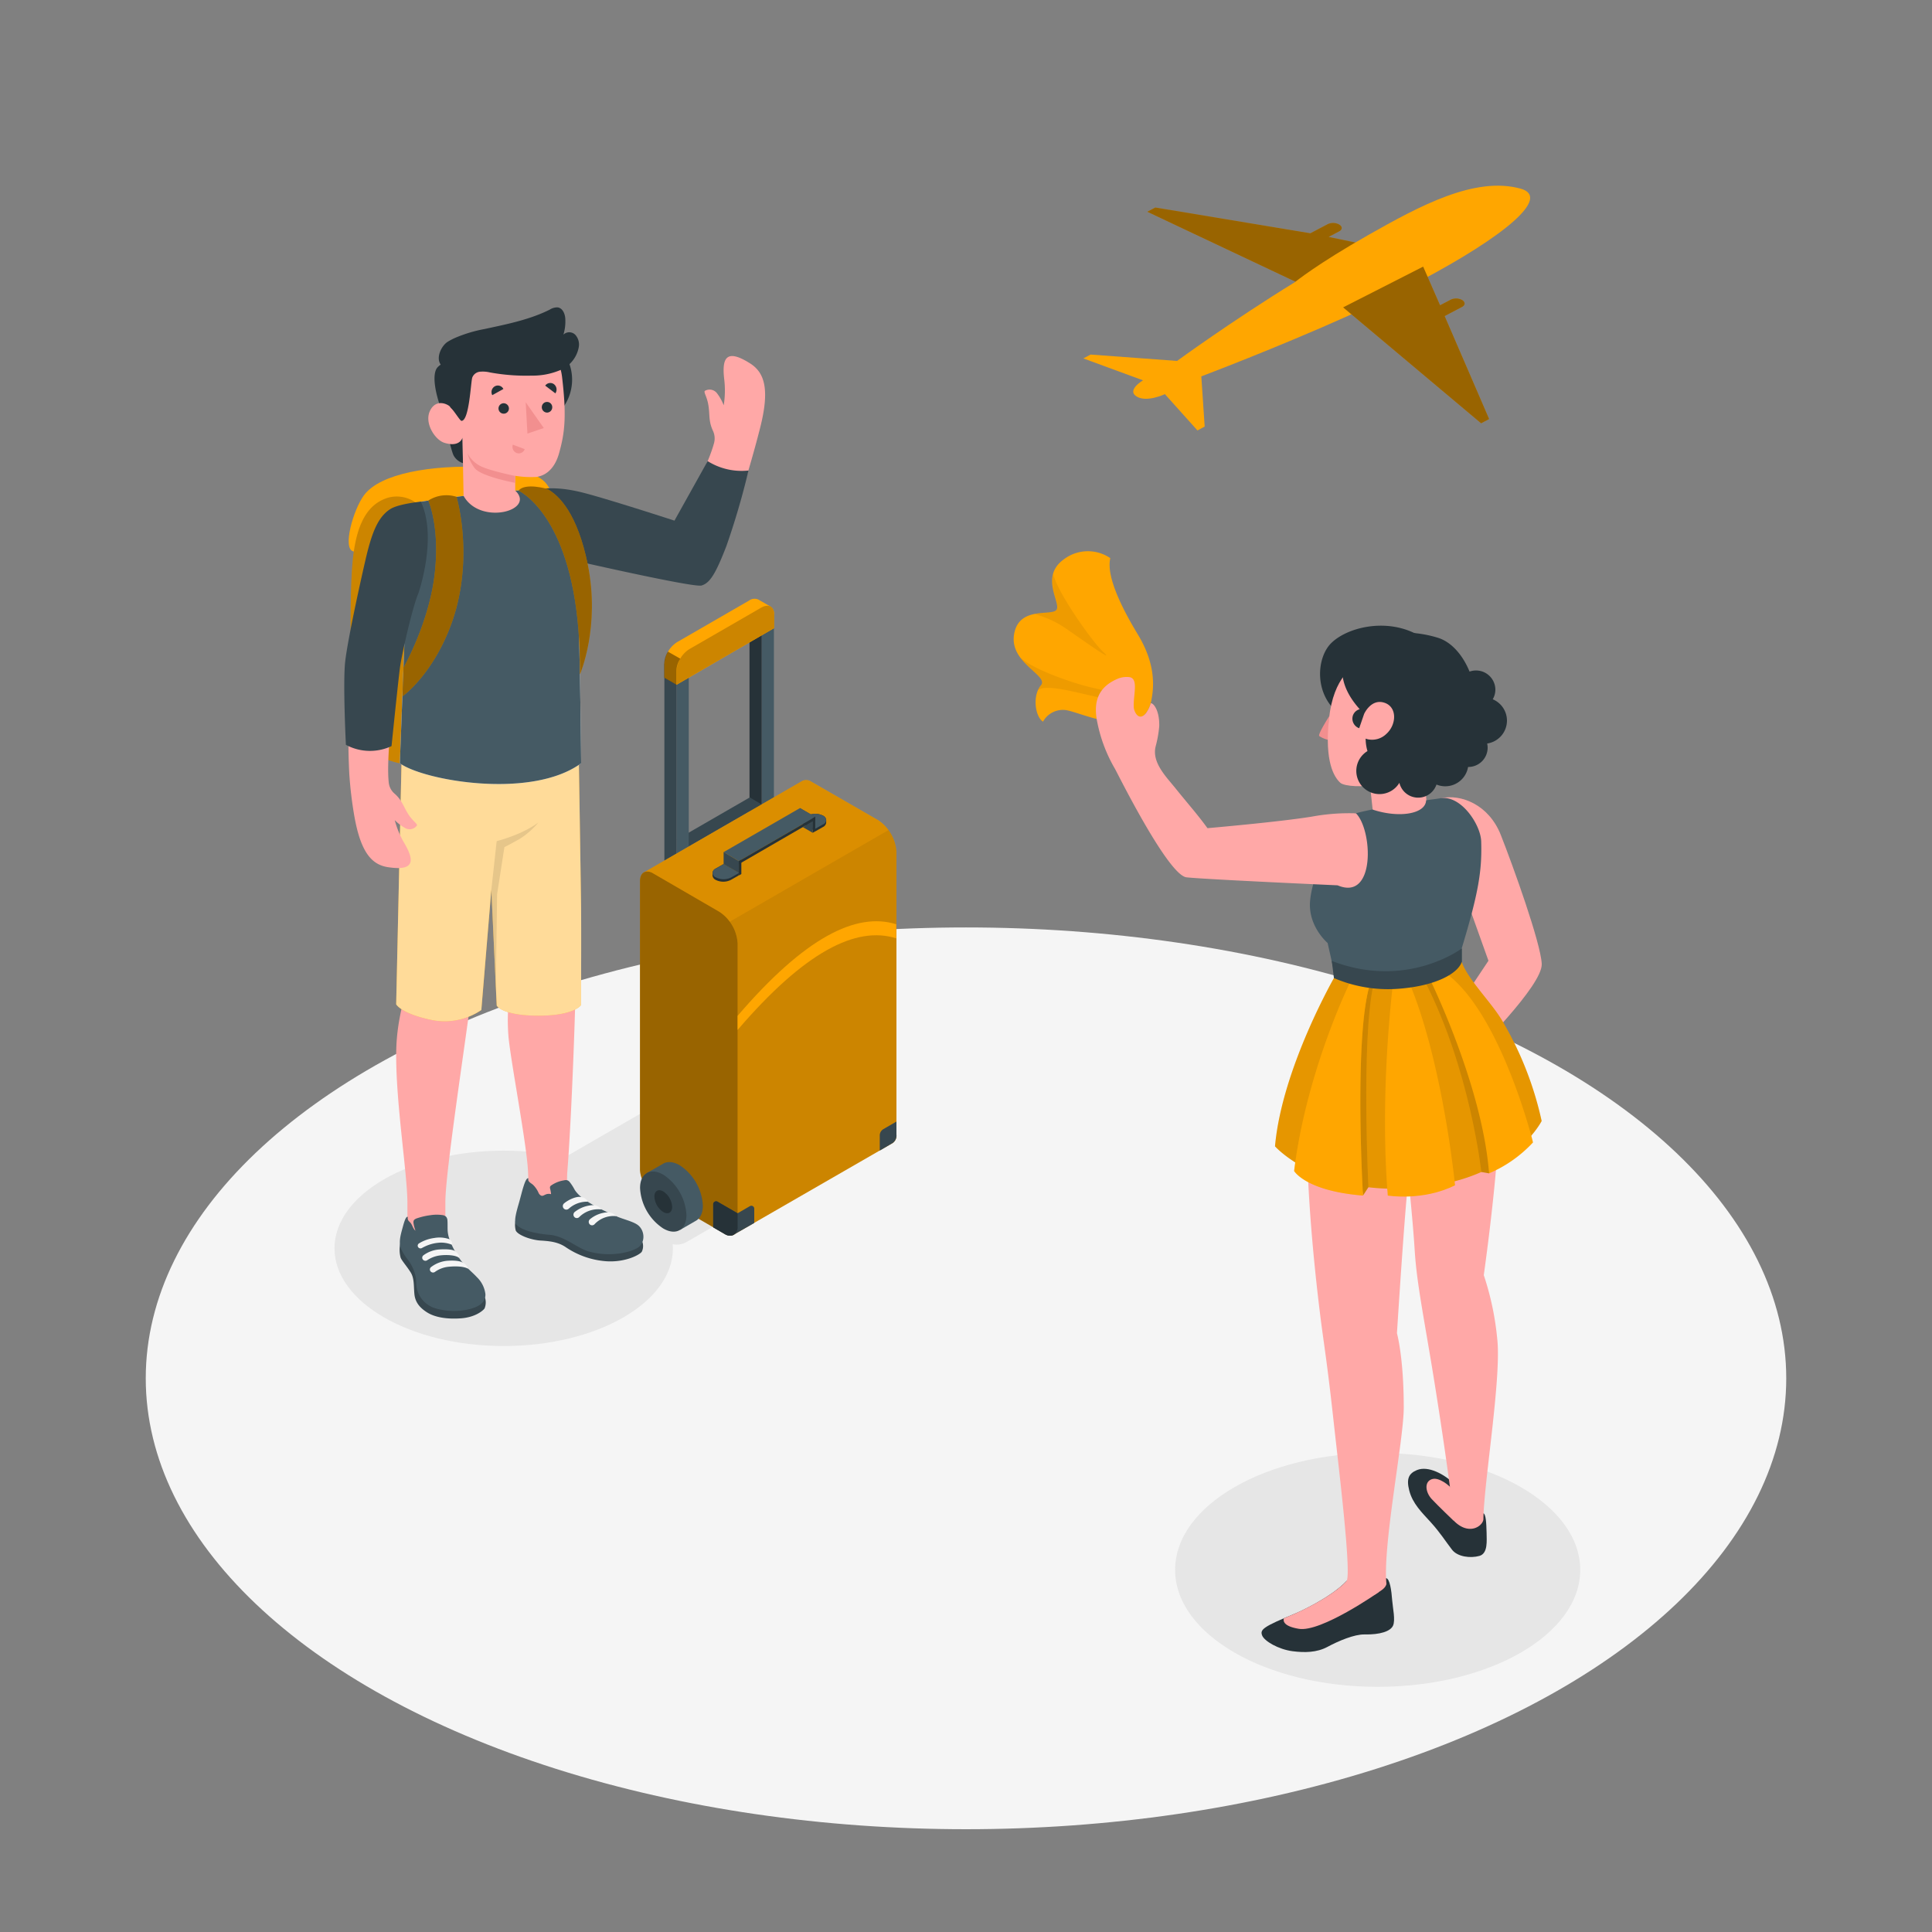 <svg xmlns="http://www.w3.org/2000/svg" viewBox="0 0 500 500"><rect x="0" y="0" width="500" height="500" fill="#808080" stroke="none"/><g id="freepik--Floor--inject-2"><ellipse id="freepik--floor--inject-2" cx="250" cy="356.71" rx="212.28" ry="116.69" style="fill:#f5f5f5"></ellipse></g><g id="freepik--Shadow--inject-2"><ellipse id="freepik--shadow--inject-2" cx="130.36" cy="323.07" rx="43.79" ry="25.28" style="fill:#e6e6e6"></ellipse><ellipse id="freepik--shadow--inject-2" cx="356.54" cy="406.28" rx="52.42" ry="30.27" style="fill:#e6e6e6"></ellipse><path id="freepik--shadow--inject-2" d="M142.78,304.18l30,17.36a5.21,5.21,0,0,0,4.71,0l42.65-24.62c1.3-.75,1.3-2,0-2.72l-30-17.36a5.21,5.21,0,0,0-4.71,0l-42.64,24.62C141.48,302.21,141.48,303.43,142.78,304.18Z" style="fill:#e6e6e6"></path></g><g id="freepik--Luggage--inject-2"><g id="freepik--luggage--inject-2"><polygon points="197.13 208.2 197.13 160.82 200.29 159 200.29 206.37 197.13 208.2" style="fill:#455a64"></polygon><polygon points="193.97 159 193.97 210.02 197.13 208.2 197.13 160.82 193.97 159" style="fill:#263238"></polygon><polygon points="178.25 219.1 175.09 217.31 194.04 206.37 197.13 208.2 178.25 219.1" style="fill:#37474f"></polygon><polygon points="175.09 220.93 175.09 173.55 178.25 171.73 178.25 219.1 175.09 220.93" style="fill:#455a64"></polygon><polygon points="171.94 171.73 171.94 222.75 175.09 220.93 175.09 173.55 171.94 171.73" style="fill:#37474f"></polygon><path d="M196.33,155.2a2.38,2.38,0,0,0-2.49.24l-18.54,10.7a7.19,7.19,0,0,0-3.36,5.59v3.65l3.16,1.82,25.19-14.63,0-3.63a2.11,2.11,0,0,0-.81-1.9C198.94,156.67,196.86,155.53,196.33,155.2Z" style="fill:#FFA600"></path><path d="M175.09,173.55a7.22,7.22,0,0,1,3.37-5.59L197,157.26c1.86-1.07,3.35-.32,3.33,1.68l0,3.63L175.1,177.2S175.09,175.57,175.09,173.55Z" style="fill:#FFA600"></path><path d="M175.09,173.55a7.22,7.22,0,0,1,3.37-5.59L197,157.26c1.86-1.07,3.35-.32,3.33,1.68l0,3.63L175.1,177.2S175.09,175.57,175.09,173.55Z" style="opacity:0.2"></path><path d="M176.05,170.46a6.29,6.29,0,0,0-1,3.09v3.65l-3.15-1.82v-3.66a6.27,6.27,0,0,1,.95-3.08Z" style="opacity:0.4"></path><path d="M227.18,212.23,210,202.34a2.36,2.36,0,0,0-2.38-.23h0l-41.21,23.81,23.45,93.62L231,295.83a2.35,2.35,0,0,0,1-2.17V220.49A10.59,10.59,0,0,0,227.18,212.23Z" style="fill:#FFA600"></path><path d="M227.18,212.23,210,202.34a2.36,2.36,0,0,0-2.38-.23h0l-41.21,23.81,23.45,93.62L231,295.83a2.35,2.35,0,0,0,1-2.17V220.49A10.59,10.59,0,0,0,227.18,212.23Z" style="opacity:0.2"></path><path d="M169,308.61l18.53,10.7c1.85,1.06,3.37.19,3.37-1.95V244.19a10.56,10.56,0,0,0-4.77-8.25L169,226c-1.86-1.06-3.37-.19-3.37,2v74.78A7.49,7.49,0,0,0,169,308.61Z" style="fill:#FFA600"></path><path d="M169,308.61l18.53,10.7c1.85,1.06,3.37.19,3.37-1.95V244.19a10.56,10.56,0,0,0-4.77-8.25L169,226c-1.86-1.06-3.37-.19-3.37,2v74.78A7.49,7.49,0,0,0,169,308.61Z" style="opacity:0.4"></path><path d="M181.9,312a13.33,13.33,0,0,0-6-10.44c-1.74-1-3.31-1.05-4.41-.31h0l-4.07,2.32L176,318.3l4-2.31v0C181.2,315.36,181.9,314,181.9,312Z" style="fill:#455a64"></path><path d="M171.65,304a13.33,13.33,0,0,1,6,10.45c0,3.84-2.7,5.4-6,3.48a13.33,13.33,0,0,1-6-10.45C165.62,303.67,168.32,302.11,171.65,304Z" style="fill:#37474f"></path><path d="M171.65,308.34a5.08,5.08,0,0,1,2.3,4c0,1.46-1,2.06-2.3,1.33a5.09,5.09,0,0,1-2.29-4C169.36,308.2,170.38,307.61,171.65,308.34Z" style="fill:#263238"></path><path d="M184.57,317.6l3.26,1.91a2.1,2.1,0,0,0,2.11,0l5.26-3v-3.71a.75.75,0,0,0-1.13-.65L190.88,314l-5.18-3a.75.75,0,0,0-1.13.65Z" style="fill:#37474f"></path><path d="M190.89,317.36V314h0l-5.18-3a.75.75,0,0,0-1.13.65v6h0l2.93,1.7a2.61,2.61,0,0,0,2,.37,2.67,2.67,0,0,0,.36-.14A2.37,2.37,0,0,0,190.89,317.36Z" style="fill:#263238"></path><path d="M231,295.83a2.35,2.35,0,0,0,1-2.17v-3.4h0l-3.37,1.95a1.9,1.9,0,0,0-.95,1.65v3.91Z" style="fill:#37474f"></path><path d="M190.89,266.55c17.37-20.26,30.7-27,41.05-23.71V239.2c-10.35-3.25-23.68,3.44-41.05,23.7Z" style="fill:#FFA600"></path><path d="M229.92,214.83l-41.06,23.71a9,9,0,0,0-2.74-2.6L169,226a2.44,2.44,0,0,0-2.22-.3l40.89-23.63a2.38,2.38,0,0,1,2.38.23l17.14,9.89A9.11,9.11,0,0,1,229.92,214.83Z" style="fill:#FFA600;opacity:0.3"></path><path d="M213,211.09a4.36,4.36,0,0,0-3.95,0l-2,1.14v.65l3.95,2.28,2-1.14a1.39,1.39,0,0,0,.82-1.15v-.64A1.39,1.39,0,0,0,213,211.09Z" style="fill:#263238"></path><path d="M207,212.23l2-1.14a4.36,4.36,0,0,1,3.95,0,1.2,1.2,0,0,1,0,2.28l-2,1.14Z" style="fill:#455a64"></path><polygon points="210.98 211.41 210.98 214.51 207.03 212.23 207.03 209.13 210.98 211.41" style="fill:#37474f"></polygon><polygon points="191.22 222.86 210.98 211.41 207.03 209.13 187.27 220.53 191.22 222.86" style="fill:#455a64"></polygon><polygon points="187.27 223.64 187.27 220.53 191.22 222.86 191.22 225.92 187.27 223.64" style="fill:#37474f"></polygon><path d="M191.21,225.92l-4-2.28-2,1.14a1.39,1.39,0,0,0-.81,1.13v.67a1.39,1.39,0,0,0,.81,1.13,4.36,4.36,0,0,0,3.95,0l2-1.14Z" style="fill:#263238"></path><path d="M187.27,223.64l-2,1.14a1.2,1.2,0,0,0,0,2.28,4.36,4.36,0,0,0,4,0l2-1.14Z" style="fill:#455a64"></path><polygon points="191.86 222.48 191.86 226.2 191.21 226.57 191.21 222.86 191.86 222.48" style="fill:#263238"></polygon><polygon points="210.98 211.41 210.98 215.15 210.32 215.53 210.32 211.78 210.98 211.41" style="fill:#263238"></polygon><polygon points="191.21 223.64 210.98 212.19 210.98 211.41 191.21 222.86 191.21 223.64" style="fill:#263238"></polygon><polygon points="210.33 215.53 210.33 212.57 207.77 214.05 210.33 215.53" style="fill:#37474f"></polygon></g></g><g id="freepik--Plane--inject-2"><g id="freepik--plane--inject-2"><path d="M339.27,74.8l-42.36-20,2.08-1.1,40.13,6.67L343.63,58a3.3,3.3,0,0,1,3,.13c.81.51.8,1.28,0,1.72l-2.77,1.46,15.53,3.25Z" style="fill:#FFA600"></path><path d="M339.27,74.8l-42.36-20,2.08-1.1,40.13,6.67L343.63,58a3.3,3.3,0,0,1,3,.13c.81.51.8,1.28,0,1.72l-2.77,1.46,15.53,3.25Z" style="opacity:0.4"></path><path d="M354.12,60.82c13.34-7.56,27.59-15.25,39.41-12,8.11,2.26-4.57,12.51-25.76,23.75L349,81.69c-18.79,8.44-38.1,15.71-38.1,15.71l.87,13-1.87,1L301.47,102s-4.71,2.25-7.34.6,1.68-4.17,1.68-4.17l-15.44-5.67,1.88-1,22.37,1.65S318.89,83,335.15,73C335.15,73,340.79,68.38,354.12,60.82Z" style="fill:#FFA600"></path><path d="M378.4,79.42l-4.52,2.38,11.51,26.65-2.08,1.1-35.71-30L368.31,69l4.38,10,2.77-1.46a3.27,3.27,0,0,1,3,.13C379.25,78.21,379.23,79,378.4,79.42Z" style="fill:#FFA600"></path><path d="M378.4,79.42l-4.52,2.38,11.51,26.65-2.08,1.1-35.71-30L368.31,69l4.38,10,2.77-1.46a3.27,3.27,0,0,1,3,.13C379.25,78.21,379.23,79,378.4,79.42Z" style="opacity:0.4"></path></g></g><g id="freepik--character-2--inject-2"><g id="freepik--Character--inject-2"><path d="M142.92,128.32c-1.23-4.24-3.78-6.92-17.53-7.47s-27,1.63-31.2,7.33c-2.84,3.88-5.57,13.78-2.79,14.51s44.49-.42,48.82-2.91S142.92,128.32,142.92,128.32Z" style="fill:#FFA600"></path><path d="M108,130.37a8.52,8.52,0,0,0-7.64-1.55c-4.26,1.35-7.71,5.06-8.93,14.92s-.86,40.18,1.43,46.26,10.7,8.9,20.81,8.1,25.57-3.23,30.41-8.1.61-52.39-2.48-60.17Z" style="fill:#FFA600"></path><path d="M108,130.37a8.52,8.52,0,0,0-7.64-1.55c-4.26,1.35-7.71,5.06-8.93,14.92s-.86,40.18,1.43,46.26,10.7,8.9,20.81,8.1,25.57-3.23,30.41-8.1.61-52.39-2.48-60.17Z" style="opacity:0.2"></path><g id="freepik--character--inject-2"><path d="M102.55,271.77c.18-8.82,2.84-15.37,3-17.82,0,0-.65-52.5-.65-61l44.76-1.82s-.62,52.63-.62,59.92-1.09,38.32-2.25,52.6h0l-.13,4.69-10,3.11a73.44,73.44,0,0,0,0-8c-.19-6.66-4.68-29.74-5.1-35.6-.54-7.58.67-10.65.52-15.71S129,213.87,129,213.87s-5.6,32.56-7,43.62c-1.6,12.67-6.73,45.87-6.74,53.59,0,1.38,0,3,0,4.72,0,4.18-.11,5.28.56,6.89,1.17,2.83-8.84,4.61-9.31,2.6l-1.07-8.3v-.24h0v-5.26C105.45,303.62,102.28,284.57,102.55,271.77Z" style="fill:#ffa8a7"></path><path d="M166.26,321.43a3.39,3.39,0,0,1-.14,2.47c-.35.72-4.12,2.85-9.22,2.51a21.37,21.37,0,0,1-10.54-3.68c-1.94-1.29-4-1.53-6.49-1.68s-5.83-1.4-6.39-2.58a5.59,5.59,0,0,1,.09-3.21Z" style="fill:#37474f"></path><path d="M145.69,305.52l.41-.08a1.69,1.69,0,0,1,.67,0,1.35,1.35,0,0,1,.63.43,12,12,0,0,1,1.3,2c1.07,1.74,3.31,3.19,5.76,4.5,1.66.9,3.29,1.59,5,2.37s4.08,1.27,5.46,2.19c2,1.35,2.25,4.73,0,6.07-2,1.16-7.14,2.41-12.57.87-3-.84-6.23-4-10.11-4.3-2.46-.19-7.13-.88-8.71-2.76-.59-.83.19-3.46.84-5.73.7-2.48,1.54-6.37,2.36-6.15,0,.49-.06.61.26.94s.71.51,1,.8a6.47,6.47,0,0,1,1.37,2,1.45,1.45,0,0,0,.7.76c.41.15.72-.11,1.09-.27a2.13,2.13,0,0,1,1.47-.11,9.12,9.12,0,0,0-.26-1.46.94.94,0,0,1,0-.47.77.77,0,0,1,.32-.35A7.9,7.9,0,0,1,145.69,305.52Z" style="fill:#455a64"></path><path d="M125.53,335.87a4.08,4.08,0,0,1-.12,2.74c-.36.56-2.4,2.31-6.11,2.57-3.54.26-6.7-.22-8.78-1.54s-3.09-2.78-3.28-4.79,0-4-.94-5.52-2.3-3.05-2.61-3.82a7.84,7.84,0,0,1,0-4.11Z" style="fill:#37474f"></path><path d="M115.84,318.26a7.83,7.83,0,0,0,.41,2.24,20.07,20.07,0,0,0,2.17,4.44A17.82,17.82,0,0,0,119.9,327c1.07,1.28,2.4,2.32,3.53,3.54a7.31,7.31,0,0,1,2.19,4.35c.15,2.78-2.87,3.72-5.19,4.13a17,17,0,0,1-7.54-.37,6.94,6.94,0,0,1-5.08-5.54c-.13-.77-.08-1.56-.17-2.33a10.87,10.87,0,0,0-2.16-4.86,15.26,15.26,0,0,1-1.66-2.65c-.72-1.72-.14-3.65.32-5.36.4-1.48.85-3.15,1.38-3,0,.76,0,.84.54,1.36.7.66.73,1.65,1.46,2.23a10.34,10.34,0,0,1-.51-2,1.12,1.12,0,0,1,.15-.78,2.14,2.14,0,0,1,.86-.46,17.53,17.53,0,0,1,3.37-.77,10.38,10.38,0,0,1,3.29,0,1.46,1.46,0,0,1,.83.48,1.62,1.62,0,0,1,.29.95C115.85,316.37,115.82,317.52,115.84,318.26Z" style="fill:#455a64"></path><path d="M118.79,325.52c-1-.77-3.35-.78-4.62-.65a7.68,7.68,0,0,0-3.6,1.27.83.83,0,0,1-1.06-.09h0a.77.77,0,0,1,.08-1.18,7.76,7.76,0,0,1,4-1.5c3.12-.22,4,.31,4,.31S119.1,324.6,118.79,325.52Z" style="fill:#f5f5f5"></path><path d="M121.17,328.37c-1.3-.77-3.85-.66-5.11-.53a7.21,7.21,0,0,0-3.51,1.34.83.83,0,0,1-1.06-.09h0a.77.77,0,0,1,.08-1.18,8.07,8.07,0,0,1,4.14-1.62c3.12-.22,3.93.42,3.93.42A2.57,2.57,0,0,1,121.17,328.37Z" style="fill:#f5f5f5"></path><path d="M112.4,320.39a7.67,7.67,0,0,1,3.92.32c.55.31.91,1.18.56,1.4a7.33,7.33,0,0,0-3.47-.48,10.32,10.32,0,0,0-3.38.93c-.26.12-.58.28-.86.44a.74.74,0,0,1-1-.32h0a.69.69,0,0,1,.27-.89A9.9,9.9,0,0,1,112.4,320.39Z" style="fill:#f5f5f5"></path><path d="M152.16,311a2.32,2.32,0,0,0-1.83-1.22c-1.12-.21-3.1.62-4.33,1.64a.92.92,0,0,0,.13,1.52h0a.92.92,0,0,0,1.05-.12A7.07,7.07,0,0,1,152.16,311Z" style="fill:#f5f5f5"></path><path d="M155.63,313a2.62,2.62,0,0,0-2.15-1.11,8.21,8.21,0,0,0-4.75,1.77.9.9,0,0,0,.13,1.47h0a.88.88,0,0,0,1-.11A7,7,0,0,1,155.63,313Z" style="fill:#f5f5f5"></path><path d="M159.47,314.74a2.93,2.93,0,0,0-2.24-1,7.86,7.86,0,0,0-4.54,1.79.9.9,0,0,0,.12,1.47h0a.88.88,0,0,0,1-.11A6.73,6.73,0,0,1,159.47,314.74Z" style="fill:#f5f5f5"></path><path d="M149.71,191.11s.6,37.08.67,43.59,0,19,0,25.39c0,0-1.65,2.78-11.06,2.77s-10.77-2.61-10.77-2.61l-1.39-30-2.59,31.14a16.87,16.87,0,0,1-13.15,2.52c-7.75-1.67-8.89-4-8.89-4l1.52-68.71Z" style="fill:#FFA600"></path><path d="M149.71,191.11s.6,37.08.67,43.59,0,19,0,25.39c0,0-1.65,2.78-11.06,2.77s-10.77-2.61-10.77-2.61l-1.39-30-2.59,31.14a16.87,16.87,0,0,1-13.15,2.52c-7.75-1.67-8.89-4-8.89-4l1.52-68.71Z" style="fill:#fff;opacity:0.6"></path><path d="M127.16,230.27l1.38-12.59s6.46-1.57,10.78-4.82a20.43,20.43,0,0,1-4.91,4.3c-2.62,1.47-3.87,2.08-3.87,2.08l-1.89,12.18-.33,23.74Z" style="opacity:0.1"></path><path d="M103.48,197.53c6.15,4.48,34,9.44,46.92,0,0,0-.3-36.1-1.31-55.21-.05-.87-.11-1.71-.19-2.53,0-.27-.07-.54-.1-.81a26.43,26.43,0,0,0-.66-3.39c0-.18-.1-.36-.16-.55-.13-.41-.26-.82-.42-1.21-.09-.21-.18-.43-.28-.63s-.17-.38-.27-.57a.47.47,0,0,0,0-.1c-.1-.19-.21-.37-.31-.54s-.23-.39-.37-.58-.25-.36-.37-.52a6.06,6.06,0,0,0-.47-.54,5.56,5.56,0,0,0-.47-.5l-.34-.31a2.3,2.3,0,0,0-.34-.28,5.63,5.63,0,0,0-.46-.36,11.31,11.31,0,0,0-1.63-1l-.48-.22-.12,0-.58-.22a9,9,0,0,0-1-.32l-1.08-.28-1.38,0-1,0-1.1,0c-4.83.22-11.77,1-17.33,1.71l-1.1.15-1,.11c-3.82.5-6.66.92-7.09,1h-.06c-1.25.31-2.41.61-3.34.89-2.56.75-.66.11-1.22,2.58-1.65,7.25.27,33.62.27,33.62Z" style="fill:#f5f5f5"></path><path d="M194.05,94c-6-3.77-7.25-1.47-6.64,4a24.57,24.57,0,0,1-.11,6.9,12.26,12.26,0,0,0-1.65-3,2.42,2.42,0,0,0-3.2-.76c-.43.31.42,1.31.82,3.39.51,2.68,0,4.34,1.26,7a4.64,4.64,0,0,1,.24,3.22c-1.5,5.43-5.46,12.87-9.85,20.65-7-1.94-13.93-4.39-21.31-6.47-11.39-3.21-15-2.22-17.82.8l4.06,11.53L176.34,150c2.86.78,6.63-.17,8-2.78,4-7.44,7-17.38,9.23-25.07,1.35-4.57,2.48-8.74,3.2-11.62C199.28,100.53,197.79,96.33,194.05,94Z" style="fill:#ffa8a7"></path><path d="M136.54,126.84c4.34-.49,7.91-1,14.57.72s23.44,7.18,23.44,7.18l8.59-15.4a16.55,16.55,0,0,0,10.57,2.43A195.82,195.82,0,0,1,188,141.29c-2.85,7.39-4.33,9.61-6.44,10.24s-35.28-7-35.28-7Z" style="fill:#37474f"></path><path d="M103.48,197.53c6.15,4.48,34,9.44,46.92,0,0,0-.3-36.1-1.31-55.21-.05-.87-.11-1.71-.19-2.53,0-.27-.07-.54-.1-.81a26.43,26.43,0,0,0-.66-3.39c0-.18-.1-.36-.16-.55-.13-.41-.26-.82-.42-1.21-.09-.21-.18-.43-.28-.63s-.17-.38-.27-.57a.47.47,0,0,0,0-.1c-.1-.19-.21-.37-.31-.54s-.23-.39-.37-.58-.25-.36-.37-.52a6.06,6.06,0,0,0-.47-.54,5.56,5.56,0,0,0-.47-.5l-.34-.31a2.3,2.3,0,0,0-.34-.28,5.63,5.63,0,0,0-.46-.36,11.31,11.31,0,0,0-1.63-1l-.48-.22-.12,0-.58-.22a9,9,0,0,0-1-.32l-1.08-.28-1.38,0-1,0-1.1,0c-4.83.22-11.77,1-17.33,1.71l-1.1.15-1,.11c-3.82.5-6.66.92-7.09,1h-.06c-1.25.31-2.41.61-3.34.89-2.56.75-.66.11-1.22,2.58-1.65,7.25.27,33.62.27,33.62Z" style="fill:#455a64"></path><path d="M91.09,173c3.54-35,6.76-41.67,16.88-42.63,3.33,3.21,3.24,12.39.37,17.9,0,0-4.3,14.69-5.81,27.1-.85,7-2.64,21.45-1.9,27.32a4.3,4.3,0,0,0,1.46,2.68c2.12,1.85,2.31,3.51,3.78,5.65,1.16,1.68,2.28,2.23,2,2.66a2.32,2.32,0,0,1-3.1.57,12.06,12.06,0,0,1-2.61-2,23.71,23.71,0,0,0,2.56,6.1c2.65,4.58,2.4,7.09-4.28,6.08-4.19-.63-7.11-3.75-8.78-13.46a103.55,103.55,0,0,1-1.27-10.82A178.07,178.07,0,0,1,91.09,173Z" style="fill:#ffa8a7"></path><path d="M108.92,129.83s-5.76.55-7.91,1.92c-3.34,2.13-4.88,6.44-6.49,13.43S90,165.61,89.35,171.07s.17,21.69.17,21.69a13.15,13.15,0,0,0,11.81.33s1.58-15.53,2.15-20.09c.46-3.62,3.26-15.85,4.81-19.5C108.29,153.5,113.29,139.17,108.92,129.83Z" style="fill:#37474f"></path><path d="M123.54,98.3A12.26,12.26,0,1,0,135.79,86,12.24,12.24,0,0,0,123.54,98.3Z" style="fill:#263238"></path><path d="M114.61,107s2,9.33,2.78,10.87a4.25,4.25,0,0,0,2.44,2l-.14-6.57Z" style="fill:#263238"></path><path d="M117.1,93.64A4.63,4.63,0,0,0,113.29,95c-1.63,1.68-.72,6.91,1.32,12l3.74.43Z" style="fill:#263238"></path><path d="M119.47,107.45c-.75.44-1.82-1-2.75-2s-3.94-2.29-5.45.89,1.33,7.51,3.71,8.25c4.1,1.29,4.71-1.34,4.71-1.34l.28,15.07c4.29,7.77,18.81,3.79,13.37-1.36v-3.82a25.66,25.66,0,0,0,5.52.29c3-.47,4.91-2.85,5.82-6.11,1.47-5.24,2-9.47.78-19.77-1.36-11.3-14.5-11.41-21.59-7S119.47,107.45,119.47,107.45Z" style="fill:#ffa8a7"></path><path d="M117.72,87.47a36,36,0,0,1,7.74-2.33c5.73-1.24,11.57-2.39,16.8-5a3.57,3.57,0,0,1,2.05-.59c1.38.18,2,1.85,2,3.24a11.42,11.42,0,0,1-.5,3.81,2.19,2.19,0,0,1,3.08.05,3.76,3.76,0,0,1,.89,3.22,8,8,0,0,1-4.62,5.84,18.32,18.32,0,0,1-7.55,1.5,52,52,0,0,1-10.79-.82,8,8,0,0,0-2.61-.19,2.37,2.37,0,0,0-2,1.55c-.39,1.43-.78,11.13-2.77,11.17-.38,0-1.79-2.44-2.71-3.31-1.16-1.09-2.32-9.4-2.53-10.94a.67.67,0,0,0-.15-.32c-1.31-1.83.22-4.91,1.83-5.91A16.34,16.34,0,0,1,117.72,87.47Z" style="fill:#263238"></path><path d="M133.33,123.17s-6.73-1.35-9.08-2.6a7.73,7.73,0,0,1-3.25-3.22,10.65,10.65,0,0,0,1.84,3.8c1.72,2.19,10.49,3.81,10.49,3.81Z" style="fill:#f28f8f"></path><path d="M131.71,105.76a1.35,1.35,0,1,1-1.35-1.4A1.37,1.37,0,0,1,131.71,105.76Z" style="fill:#263238"></path><path d="M130.28,100.67l-2.88,1.6a1.72,1.72,0,0,1,.67-2.3A1.61,1.61,0,0,1,130.28,100.67Z" style="fill:#263238"></path><path d="M132.72,115.08l3.07,1.15a1.61,1.61,0,0,1-2.09,1A1.71,1.71,0,0,1,132.72,115.08Z" style="fill:#f28f8f"></path><path d="M143.73,101.8l-2.63-2a1.6,1.6,0,0,1,2.29-.35A1.75,1.75,0,0,1,143.73,101.8Z" style="fill:#263238"></path><path d="M142.92,105.38a1.37,1.37,0,0,1-1.35,1.4,1.39,1.39,0,0,1-1.35-1.41,1.35,1.35,0,1,1,2.7,0Z" style="fill:#263238"></path><polygon points="136.05 104.1 136.5 112.21 140.73 110.77 136.05 104.1" style="fill:#f28f8f"></polygon></g><path d="M110.84,129.55s3.15,6.86,1.61,19.39-8,23.81-8,23.81l-.27,7.45s7.53-5.33,12.39-18.11,3.54-26.18,1.59-33.51A8.62,8.62,0,0,0,110.84,129.55Z" style="fill:#FFA600"></path><path d="M110.84,129.55s3.15,6.86,1.61,19.39-8,23.81-8,23.81l-.27,7.45s7.53-5.33,12.39-18.11,3.54-26.18,1.59-33.51A8.62,8.62,0,0,0,110.84,129.55Z" style="opacity:0.4"></path><path d="M134.21,126.94c4.42,2.46,16.2,13,15.87,47.59,0,0,5.36-12.25,2-28.6-2.66-12.84-7.26-17.67-10.48-19.4C141.57,126.53,136,124.86,134.21,126.94Z" style="fill:#FFA600"></path><path d="M134.21,126.94c4.42,2.46,16.2,13,15.87,47.59,0,0,5.36-12.25,2-28.6-2.66-12.84-7.26-17.67-10.48-19.4C141.57,126.53,136,124.86,134.21,126.94Z" style="opacity:0.4"></path></g></g><g id="freepik--character-1--inject-2"><g id="freepik--character--inject-2"><path d="M298.08,180.62c1-5.56-.32-11-3.62-16.45s-8.34-14.66-7.11-19.72a10.29,10.29,0,0,0-12,.28c-6.31,4.51-.73,11.28-1.91,13.06s-9.75-1.08-11,6.38,9.14,10.66,6.95,13.2-1.59,8,.54,9.4a5.86,5.86,0,0,1,5.9-3C279.93,184.35,296.45,192.57,298.08,180.62Z" style="fill:#FFA600"></path><path d="M283.06,178.06c-5-1.07-15.71-4.8-19-7.88,2.53,3.44,6.84,5.47,5.36,7.19a4.84,4.84,0,0,0-.77,1.25c2.57-2.25,15.52,2.49,19.1,2.27S288,179.13,283.06,178.06Z" style="opacity:0.07"></path><path d="M285.6,168.81c-3.23-3-12.5-16.41-13-20.34-1.11,3.88,1.77,8,.89,9.32-.58.89-3,.63-5.44,1.06L268,159a26.34,26.34,0,0,1,8,3.75C280.16,165.64,288.83,171.8,285.6,168.81Z" style="opacity:0.07"></path><g id="freepik--character--inject-2"><path d="M373,206.57c5-1.12,12.27,1.58,15.4,9.5s10.36,28,10.6,33.38c.26,5.63-17.59,23-16.95,22.7.2-.09-5.69-10.25-5.69-10.25l8.85-13.26L380,234.06Z" style="fill:#ffa8a7"></path><path d="M383.88,391.61c.68.26.78,2.49.85,5.06,0,1.95.42,5.36-1.87,6s-5.63.26-7.07-1.6c-1.79-2.31-3-4.35-5.57-7.18-2.23-2.45-4.64-4.75-5.51-8.16-.79-3.09-.08-4.42,2-5.28,2.9-1.19,7.06,1.06,9.63,3.54C377.83,385.41,383.21,391.34,383.88,391.61Z" style="fill:#263238"></path><path d="M376,385.65c-.93-1.37-3.67-3.34-5.26-2.88l-.06,0c-2.18.63-1.79,3.43-.15,5.19s5.66,5.6,5.66,5.6l1.9-4.87Z" style="fill:#ffa8a7"></path><path d="M358.68,408.43c1,0,1.44,3.26,1.62,5.77.15,1.95.88,5.12.2,6.55s-3.32,2.33-7.36,2.24c-2.63-.05-6.73,1.68-9.55,3.2s-6,1.54-9.1,1.14c-3.6-.47-7.3-2.6-7.86-4.1s.19-2.21,8.73-5.72c.07,0,9-3.92,13.17-8.4Z" style="fill:#263238"></path><path d="M335.36,417.51l-3.1,1.3c-.24.81.07,2.09,3.84,2.72,5.75,1,20.68-9.46,20.68-9.46s-.46-1.63-.91-3l-7.34.06C344.36,413.59,335.43,417.48,335.36,417.51Z" style="fill:#ffa8a7"></path><path d="M387.48,346.47A73.94,73.94,0,0,0,384,330s2-14,3.17-27.39c2.17-24.06.78-32-3.81-42.82,0,0-40.72-4.56-43.73,12-3.71,20.39.81,58.74,2.08,68.89.92,7.36,1.69,11.32,3.44,27.28,1.3,11.85,4.53,38.18,3.41,41.1-.78,2,4.43,5.46,7.63,3.38,1.27-.83,2.35-1.4,2.62-2.52-1-10.05,4.48-37.19,4.48-45.66,0-13-1.76-19.22-1.76-19.22s2.16-34.31,3-39.72c0,0,1.13,10.83,1.59,18.22s1.79,14.32,4.1,28c1.86,11,5.45,34.56,6,42,3.8,3.91,7.39,1.57,7.68-.27C384,383.76,388.63,356.49,387.48,346.47Z" style="fill:#ffa8a7"></path><polygon points="354.47 202.4 356.17 218.04 369.91 216.98 368.57 199.63 354.47 202.4" style="fill:#ffa8a7"></polygon><path d="M381.27,263.45c-1.5-3.24-3-14.53-3-14.53l0-3.42c4.43-14.6,5.29-20.27,5.06-27.76-.14-4.38-5.28-12.06-10.57-11.15-1.38.24-2.38.3-3.68.54-.17,3.6-7.17,4.64-13.9,2.37a56,56,0,0,0-6,1.47c-2.45.91-9.34,13.91-10.12,22.08-.65,6.63,4.53,11,4.53,11l1.9,8.48c-1,4.78-2.82,10.26-4.09,20.35,0,0,5.64,9.05,25.8,6.79,17.94-2,20.24-9.68,20.24-9.68S382.31,265.7,381.27,263.45Z" style="fill:#455a64"></path><path d="M288.6,199.05c1.15,2.17,13.78,27.47,18.47,28s39.1,2.07,39.1,2.07c9.88,4.21,9.09-14.29,4.76-18.63a53.1,53.1,0,0,0-11.36.84c-8.31,1.37-27.08,3-27.08,3-2.55-3.53-5.46-6.8-8.18-10.2-2.45-3.06-6.3-6.79-5.22-11a29.83,29.83,0,0,0,.92-5.2c.1-4.88-2.09-6.35-2.23-5.82a8.1,8.1,0,0,1-1.19,2.43c-1.9,2.36-3.1-.46-3.16-1.38-.22-3.08,1.29-7.36-1-7.9a6,6,0,0,0-3.2.41c-5.12,2.2-6.37,6.06-5.22,11.41A38.81,38.81,0,0,0,288.6,199.05Z" style="fill:#ffa8a7"></path><path d="M344.33,166.63c4-4.19,14.17-6.81,22.34-2.47l-1.39.31a45.61,45.61,0,0,1,4.53,1c5.2,1.47,11.46,7.18,12,17.2.4,7.73-20.24,13.07-19.81,18.37l-11.82-14.22C339.85,182.62,340.2,171,344.33,166.63Z" style="fill:#263238"></path><path d="M344,185.36s-3,4.65-2.58,5.13a7.35,7.35,0,0,0,2.35,1Z" style="fill:#f28f8f"></path><path d="M353.13,170.63c-2.94,1.57-8,4.47-9.19,15.4-1.19,11.22,1.36,15.08,2.9,16.53,1.05,1,6.37,1.26,9.13.36,3.46-1.13,10.93-4.95,14.37-10.78,4.06-6.86,4.79-15.94,0-19.42C363.48,167.81,355.62,169.3,353.13,170.63Z" style="fill:#ffa8a7"></path><path d="M390,186.5a6,6,0,0,0-3.68-5.53,4.94,4.94,0,0,0,.68-2.47,5,5,0,0,0-6.68-4.69c-1.72-4.21-4.62-7.62-8.11-8.73A30.19,30.19,0,0,0,350,166.76s-7,6.86,1.89,16.78a2.57,2.57,0,0,0-1.75,1.6,2.62,2.62,0,0,0,1.62,3.32l1.27-3.69h0s1.76-4,5.2-2.92,3.22,5.71.54,8.1a5.28,5.28,0,0,1-4.81,1.37l-.53-.16a11.5,11.5,0,0,0,.47,3.22,6,6,0,1,0,8.26,8.21,5,5,0,0,0,9.6.45,5.93,5.93,0,0,0,2.27.45,6,6,0,0,0,5.91-5H380a5,5,0,0,0,5-5,5.31,5.31,0,0,0-.12-1.07A6,6,0,0,0,390,186.5Z" style="fill:#263238"></path><path d="M378.29,248.92c-2.87,4.43-22.67,9.75-32.76,3.65,0,0-13.77,23.83-15.56,44.1,0,0,13,14.66,41.53,10.09,20.84-3.34,27.48-16.65,27.48-16.65A87.86,87.86,0,0,0,388.68,264C385.85,259.29,379.76,253.32,378.29,248.92Z" style="fill:#FFA600"></path><path d="M378.29,248.92c-2.87,4.43-22.67,9.75-32.76,3.65,0,0-13.77,23.83-15.56,44.1,0,0,13,14.66,41.53,10.09,20.84-3.34,27.48-16.65,27.48-16.65A87.86,87.86,0,0,0,388.68,264C385.85,259.29,379.76,253.32,378.29,248.92Z" style="opacity:0.1"></path><path d="M385.37,303.67l-2-.37s-2.91-26.6-14.7-49.5l1.35-.39s8.63,14.38,13.35,28.42S385.37,303.67,385.37,303.67Z" style="fill:#FFA600"></path><path d="M385.37,303.67l-2-.37s-2.91-26.6-14.7-49.5l1.35-.39s8.63,14.38,13.35,28.42S385.37,303.67,385.37,303.67Z" style="opacity:0.2"></path><path d="M352.74,309.41l1.4-2.15s-1.84-37.32,1.21-52l-1-.07S348.71,275.74,352.74,309.41Z" style="fill:#FFA600"></path><path d="M352.74,309.41l1.4-2.15s-1.84-37.32,1.21-52l-1-.07S348.71,275.74,352.74,309.41Z" style="opacity:0.2"></path><path d="M352.62,307.05c.07,1.51.12,2.36.12,2.36-14.86-1.2-17.82-6.36-17.82-6.36.09-.74.19-1.47.29-2.21,3.55-25,14.18-46.6,14.18-46.6a25,25,0,0,0,5,.95h0C351,267.28,352.18,298.27,352.62,307.05Z" style="fill:#FFA600"></path><path d="M352.62,307.05c.07,1.51.12,2.36.12,2.36-14.86-1.2-17.82-6.36-17.82-6.36.09-.74.19-1.47.29-2.21,3.55-25,14.18-46.6,14.18-46.6a25,25,0,0,0,5,.95h0C351,267.28,352.18,298.27,352.62,307.05Z" style="fill:#FFA600;opacity:0.3"></path><path d="M376.56,306.75c-8.34,4.17-17.41,2.66-17.41,2.66,0-.6-.1-1.2-.14-1.8-1.69-23.77.83-47.39,1.41-52.4,1.51-.11,3-.31,4.44-.56,7.63,18.34,11,45.45,11.59,51.06C376.52,306.39,376.56,306.75,376.56,306.75Z" style="fill:#FFA600"></path><path d="M396.74,295.66a33.32,33.32,0,0,1-11.37,8c0-.42-.07-.84-.11-1.26-2-21.23-13.79-46.06-15.21-49a30.92,30.92,0,0,0,4.13-1.55c12.35,9,20.19,35.08,22.11,42.06C396.59,295,396.74,295.66,396.74,295.66Z" style="fill:#FFA600"></path><path d="M344.66,248.68l.56,4.44a35.5,35.5,0,0,0,17,2.75c9.75-.79,15.22-4.1,16.1-7l0-3.42S364.13,256.2,344.66,248.68Z" style="fill:#37474f"></path></g></g></g></svg>
